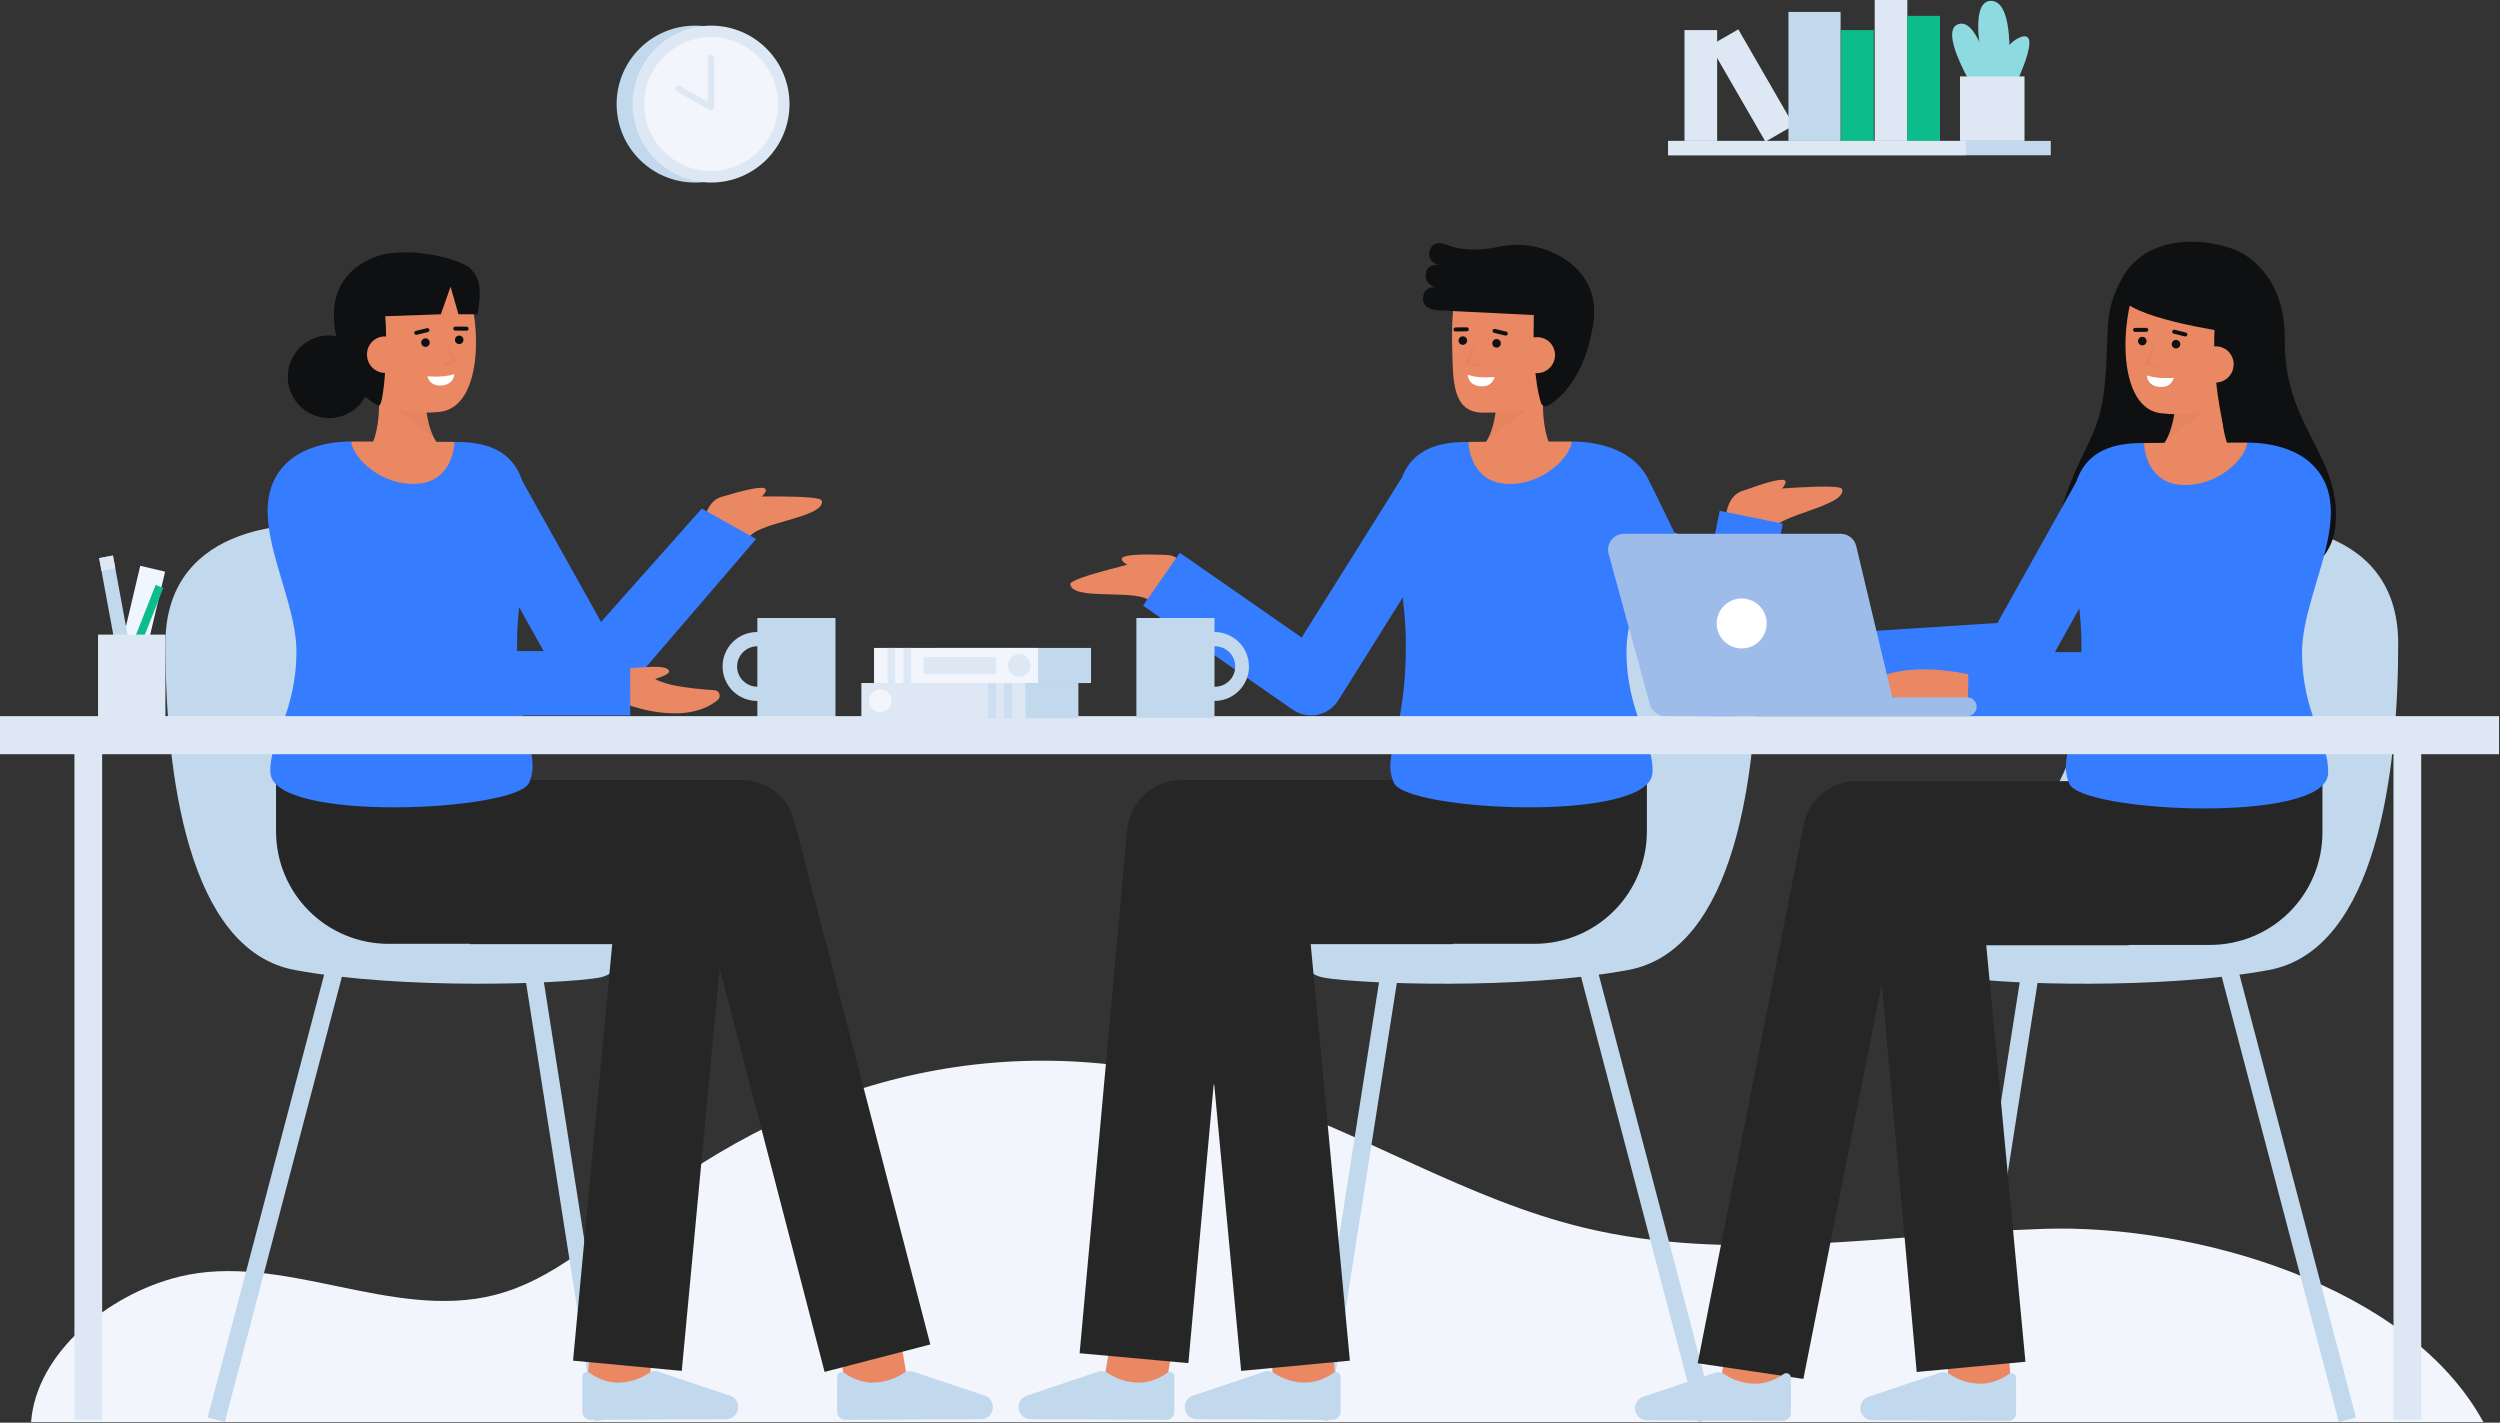 <svg width="847" height="482" viewBox="0 0 847 482" fill="none" xmlns="http://www.w3.org/2000/svg">
<rect x="0" y="0" width="847" height="482" fill="#333333" stroke="none"/>
<g clip-path="url(#clip0_228_11951)">
<path d="M256.586 237.478V243.213H283.055V209.384H256.586V214.133C255.044 214.119 253.515 214.41 252.086 214.99C250.657 215.57 249.358 216.428 248.262 217.513C247.167 218.598 246.297 219.89 245.704 221.313C245.11 222.737 244.805 224.263 244.805 225.805C244.805 227.347 245.11 228.874 245.704 230.297C246.297 231.721 247.167 233.012 248.262 234.097C249.358 235.183 250.657 236.04 252.086 236.62C253.515 237.201 255.044 237.492 256.586 237.478ZM249.729 225.8C249.73 224.9 249.908 224.009 250.252 223.178C250.597 222.347 251.103 221.592 251.739 220.956C252.376 220.32 253.132 219.816 253.963 219.472C254.795 219.129 255.686 218.952 256.586 218.953V232.653C255.686 232.653 254.794 232.476 253.963 232.132C253.131 231.787 252.375 231.283 251.738 230.646C251.101 230.01 250.596 229.255 250.252 228.423C249.907 227.591 249.729 226.7 249.729 225.8Z" fill="#C1D8ED"/>
<path d="M841.353 481.792H10.532C12.285 458.351 36.7 438.465 60.632 432.566C95.638 423.947 132.684 447.646 167.612 438.734C187.456 433.677 203.078 418.939 219.494 406.702C281.426 360.528 350.767 346.881 424.059 371.319C462.365 384.088 497.27 406.419 536.51 415.91C587.253 428.191 640.317 418.01 692.499 416.329C743.314 414.694 816.13 435.405 841.353 481.792Z" fill="#F3F5FD"/>
<path d="M540.429 325.524L534.627 327.05L575.323 481.789L581.125 480.263L540.429 325.524Z" fill="#C1D8ED"/>
<path d="M468.303 325.821L444.035 480.56L449.963 481.489L474.23 326.751L468.303 325.821Z" fill="#C1D8ED"/>
<path d="M545.875 177.855C545.875 177.855 595.44 174.725 595.44 218.029C595.44 261.333 588.14 321.855 551.614 328.638C515.088 335.421 461.132 333.375 448.606 331.252C433.215 328.643 426.506 292.941 447.006 290.552C505.179 283.768 477.005 182.551 545.875 177.855Z" fill="#C1D8ED"/>
<path d="M529 156.014C529 156.014 521.267 151.914 522.994 130.858L507.016 127.9C507.016 127.9 508.811 146.779 500.728 152.773L529 156.014Z" fill="#E98862"/>
<g opacity="0.15">
<path opacity="0.15" d="M504 148.821L517.272 138.667L506.848 138.559C506.546 142.127 505.58 145.607 504 148.821Z" fill="black"/>
</g>
<path d="M532.057 122.693C530.951 129.081 527.465 135.131 521.829 137.193C515.14 139.643 510.185 139.809 502.472 139.809C491.947 139.809 492.295 128.832 491.999 117.771C491.699 106.665 492.585 94.752 496.745 90.882C505.045 83.158 529.418 88.05 532.383 100.97C533.916 107.653 533.109 116.612 532.057 122.693Z" fill="#E98862"/>
<path d="M486.358 97.3C486.358 97.3 482.047 96.337 483.227 92.039C484.01 89.188 487.662 89.821 487.662 89.821C487.662 89.821 484.204 89.188 484.204 86.169C484.204 84.269 485.665 81.045 490.075 82.887C495.249 85.048 501.149 84.77 505.636 84.016C508.174 83.46 510.75 83.096 513.343 82.928H513.356C516.336 82.876 519.308 83.273 522.17 84.107C530.19 86.507 542.328 93.697 539.748 110C536.867 128.194 528.33 135.152 524.574 137.384C524.352 137.518 524.102 137.599 523.843 137.623C523.585 137.646 523.325 137.61 523.082 137.518C522.84 137.426 522.621 137.279 522.443 137.09C522.266 136.901 522.133 136.675 522.056 136.427C520.991 133.017 519.156 124.437 519.668 106.745C495.016 105.536 487.924 105.169 487.924 105.169C487.924 105.169 482.119 105.387 482.119 101.147C482.119 96.907 486.358 97.3 486.358 97.3Z" fill="#0F1011"/>
<path d="M507.038 117.772C507.838 117.772 508.487 117.123 508.487 116.323C508.487 115.522 507.838 114.874 507.038 114.874C506.238 114.874 505.589 115.522 505.589 116.323C505.589 117.123 506.238 117.772 507.038 117.772Z" fill="#0F1011"/>
<path d="M495.607 116.835C496.407 116.835 497.056 116.186 497.056 115.386C497.056 114.585 496.407 113.937 495.607 113.937C494.807 113.937 494.158 114.585 494.158 115.386C494.158 116.186 494.807 116.835 495.607 116.835Z" fill="#0F1011"/>
<path d="M493.1 112.3C492.924 112.294 492.757 112.22 492.634 112.094C492.511 111.968 492.442 111.799 492.441 111.623C492.44 111.447 492.507 111.277 492.628 111.15C492.75 111.022 492.916 110.946 493.092 110.939L496.931 110.891C497.11 110.894 497.281 110.965 497.409 111.09C497.536 111.215 497.612 111.384 497.619 111.563C497.62 111.652 497.604 111.741 497.57 111.824C497.537 111.907 497.488 111.982 497.426 112.046C497.363 112.11 497.289 112.162 497.207 112.197C497.125 112.232 497.036 112.251 496.947 112.252L493.108 112.3H493.1Z" fill="#0F1011"/>
<path d="M510.166 113.7C510.112 113.7 510.058 113.694 510.006 113.681L506.221 112.77C506.133 112.75 506.05 112.713 505.977 112.66C505.903 112.608 505.841 112.542 505.793 112.465C505.746 112.388 505.714 112.303 505.7 112.214C505.685 112.125 505.689 112.034 505.71 111.946C505.731 111.859 505.769 111.776 505.823 111.703C505.876 111.631 505.943 111.569 506.02 111.523C506.098 111.476 506.183 111.445 506.272 111.432C506.362 111.419 506.453 111.424 506.54 111.446L510.324 112.357C510.486 112.396 510.628 112.493 510.723 112.63C510.818 112.766 510.86 112.933 510.841 113.098C510.821 113.264 510.742 113.416 510.617 113.527C510.493 113.638 510.332 113.699 510.166 113.7Z" fill="#0F1011"/>
<path d="M514.576 119.869C514.467 121.479 514.997 123.068 516.05 124.291C517.104 125.514 518.596 126.274 520.205 126.405C521.814 126.536 523.41 126.029 524.648 124.993C525.885 123.957 526.666 122.476 526.82 120.869C526.9 120.062 526.817 119.248 526.576 118.474C526.334 117.7 525.94 116.983 525.415 116.364C524.891 115.746 524.247 115.24 523.523 114.876C522.799 114.511 522.009 114.297 521.2 114.244C516.822 114.106 514.853 116.487 514.576 119.869Z" fill="#E98862"/>
<g opacity="0.15">
<path opacity="0.15" d="M500.606 124.36C500.726 124.36 500.841 124.317 500.932 124.239C501.023 124.161 501.083 124.053 501.101 123.934C501.118 123.816 501.093 123.695 501.029 123.593C500.965 123.492 500.867 123.417 500.753 123.382L497.806 122.477L499.867 117.887C499.919 117.766 499.922 117.63 499.875 117.507C499.827 117.384 499.733 117.285 499.613 117.231C499.493 117.178 499.357 117.173 499.234 117.219C499.11 117.265 499.01 117.358 498.955 117.477L496.662 122.583C496.633 122.648 496.617 122.718 496.617 122.789C496.617 122.86 496.633 122.93 496.662 122.995C496.691 123.059 496.734 123.117 496.787 123.164C496.84 123.211 496.903 123.246 496.971 123.267L500.459 124.338C500.506 124.352 500.556 124.36 500.606 124.36Z" fill="black"/>
</g>
<path d="M506.368 127.735C506.368 127.735 501.019 128.299 497.268 126.989C497.268 126.989 497.298 130.511 501.53 130.858C505.762 131.205 506.368 127.735 506.368 127.735Z" fill="white"/>
<path d="M451.127 451.072L430.189 452.687L432.075 477.146L453.013 475.532L451.127 451.072Z" fill="#E98862"/>
<path d="M405.465 480.842C404.9 480.839 404.342 480.72 403.825 480.492C403.309 480.264 402.845 479.932 402.462 479.516C402.08 479.101 401.787 478.611 401.602 478.077C401.418 477.544 401.345 476.978 401.389 476.415C401.45 475.634 401.732 474.887 402.203 474.262C402.674 473.637 403.314 473.159 404.048 472.886L428.49 464.7C428.964 464.543 429.465 464.49 429.961 464.546C430.457 464.601 430.935 464.763 431.363 465.02C434.723 467.351 438.742 468.543 442.83 468.42C446.014 468.194 449.07 467.077 451.651 465.198C451.878 465.012 452.153 464.894 452.444 464.858C452.735 464.822 453.03 464.87 453.295 464.996C453.56 465.122 453.784 465.321 453.94 465.569C454.096 465.817 454.179 466.104 454.178 466.398V478.35C454.178 478.702 454.108 479.052 453.973 479.377C453.838 479.703 453.639 479.999 453.39 480.247C453.14 480.496 452.843 480.693 452.517 480.827C452.191 480.961 451.841 481.029 451.489 481.028L405.465 480.842Z" fill="#C1D8ED"/>
<path d="M376.995 450.139L372.881 474.599L393.59 478.082L397.704 453.623L376.995 450.139Z" fill="#E98862"/>
<path d="M501.353 264.333V264.268H400.31C395.692 264.267 391.241 265.994 387.832 269.109C384.422 272.224 382.301 276.501 381.885 281.1L365.777 458.479L402.626 461.825L411.284 366.474L420.499 464.457L457.337 460.992L444.066 319.877H492.266V319.768H519.875C524.877 319.768 529.829 318.782 534.45 316.868C539.071 314.954 543.27 312.149 546.806 308.612C550.343 305.075 553.149 300.877 555.063 296.256C556.977 291.635 557.962 286.682 557.962 281.681V264.333H501.353Z" fill="#262626"/>
<path d="M349.162 480.842C348.597 480.839 348.039 480.72 347.522 480.492C347.006 480.264 346.542 479.932 346.159 479.517C345.777 479.101 345.484 478.611 345.299 478.078C345.115 477.544 345.042 476.978 345.086 476.415C345.147 475.634 345.429 474.888 345.9 474.263C346.371 473.637 347.011 473.16 347.744 472.886L372.187 464.699C372.66 464.542 373.162 464.489 373.658 464.545C374.154 464.6 374.632 464.762 375.059 465.019C378.419 467.35 382.439 468.542 386.527 468.419C389.711 468.193 392.767 467.076 395.347 465.197C395.574 465.011 395.849 464.893 396.14 464.857C396.431 464.822 396.726 464.87 396.991 464.995C397.256 465.121 397.48 465.32 397.637 465.568C397.793 465.816 397.876 466.103 397.875 466.397V478.349C397.875 478.701 397.805 479.051 397.67 479.376C397.535 479.702 397.337 479.998 397.087 480.246C396.837 480.495 396.54 480.692 396.214 480.826C395.888 480.96 395.539 481.028 395.186 481.027L349.162 480.842Z" fill="#C1D8ED"/>
<path d="M584.518 177.989C584.518 177.989 583.96 165.989 592.566 166.108C597.997 166.182 623.616 163.472 624.137 165.791C625.425 171.528 602.01 174.328 600.195 179.849L584.518 177.989Z" fill="#E98862"/>
<path d="M589.555 166.672C589.555 166.672 601.255 162.08 604.226 162.603C606.858 163.067 601.698 167.611 601.698 167.611L589.555 166.672Z" fill="#E98862"/>
<path d="M404.078 197.253C404.078 197.253 400.887 185.673 392.741 188.453C387.602 190.208 362.405 195.576 362.629 197.943C363.184 203.796 386.313 199.196 389.75 203.882L404.078 197.253Z" fill="#E98862"/>
<path d="M395.779 188.056C395.779 188.056 383.233 187.319 380.569 188.739C378.211 189.996 384.526 192.715 384.526 192.715L395.779 188.056Z" fill="#E98862"/>
<path d="M582.651 173.064L577.062 200.514L559.362 164.18L559.27 164.225C558.246 161.553 556.665 159.13 554.633 157.117C550.073 152.557 542.173 149.597 532.553 149.587C531.833 155.197 497.763 155.217 497.503 149.717C496.203 149.737 495.193 149.767 494.563 149.787C483.35 150.271 477.598 154.909 474.903 161.905L441.013 216L399.733 187.291L387.283 205.191L437.954 240.43C439.165 241.273 440.535 241.861 441.981 242.158C443.426 242.456 444.917 242.457 446.363 242.161C447.809 241.866 449.179 241.28 450.392 240.438C451.605 239.597 452.634 238.519 453.417 237.268L475.255 202.415C475.803 207.315 476.243 212.147 476.295 216.709C476.675 249.179 467.915 255.299 472.235 265.219C476.425 274.849 558.755 278.849 559.855 261.909C560.555 251.129 551.055 241.719 551.055 220.709C551.055 215.165 552.406 209.209 554.1 203.166L571.533 238.954C572.53 241.003 574.144 242.688 576.148 243.773C578.153 244.857 580.447 245.286 582.707 244.999C584.968 244.712 587.082 243.724 588.752 242.173C590.422 240.622 591.564 238.587 592.017 236.354L604.017 177.414L582.651 173.064Z" fill="#367CFF"/>
<path d="M497.505 149.717C497.765 155.217 500.765 163.307 509.985 163.907C522.295 164.727 531.835 155.197 532.555 149.587H532.515C520.415 149.587 504.575 149.607 497.505 149.717Z" fill="#E98862"/>
<path d="M757.502 325.523L751.699 327.049L792.395 481.788L798.198 480.262L757.502 325.523Z" fill="#C1D8ED"/>
<path d="M685.373 325.821L661.105 480.56L667.033 481.489L691.3 326.751L685.373 325.821Z" fill="#C1D8ED"/>
<path d="M762.947 177.855C762.947 177.855 812.512 174.725 812.512 218.029C812.512 261.333 805.212 321.855 768.686 328.638C732.16 335.421 678.205 333.375 665.678 331.252C650.287 328.643 643.578 292.941 664.078 290.552C722.251 283.768 694.078 182.551 762.947 177.855Z" fill="#C1D8ED"/>
<path d="M774.09 115.386C774.243 100.517 768.367 91.303 760.399 86.244C752.537 81.252 727.883 76.907 718.536 95.029C712.436 106.853 714.844 111.08 713.117 130.02C711.39 148.96 704.751 150.946 698.017 173.902C692.737 191.909 722.317 201.469 747.928 200.643C773.539 199.817 789.778 194.143 791.265 177.855C793.4 154.476 773.789 144.525 774.09 115.386Z" fill="#0F1011"/>
<path d="M758.829 156.5C758.829 156.5 751.134 152.329 753.054 131.29L737.105 128.181C737.105 128.181 738.727 147.075 730.59 152.994L758.829 156.5Z" fill="#E98862"/>
<g opacity="0.15">
<path opacity="0.15" d="M733.9 149.074L747.265 139.042L736.843 138.842C736.507 142.406 735.509 145.876 733.9 149.074Z" fill="black"/>
</g>
<path d="M762.193 123.2C761.028 129.578 757.487 135.595 751.833 137.607C745.668 139.989 739.015 140.826 732.452 140.045C714.976 138.451 718.801 98.716 727.175 91.068C735.549 83.42 759.875 88.535 762.718 101.482C764.19 108.182 763.3 117.133 762.193 123.2Z" fill="#E98862"/>
<path d="M737.234 118.054C738.034 118.054 738.683 117.406 738.683 116.605C738.683 115.805 738.034 115.156 737.234 115.156C736.434 115.156 735.785 115.805 735.785 116.605C735.785 117.406 736.434 118.054 737.234 118.054Z" fill="#0F1011"/>
<path d="M725.811 117.012C726.611 117.012 727.26 116.364 727.26 115.563C727.26 114.763 726.611 114.114 725.811 114.114C725.011 114.114 724.362 114.763 724.362 115.563C724.362 116.364 725.011 117.012 725.811 117.012Z" fill="#0F1011"/>
<path d="M723.336 112.452C723.16 112.445 722.994 112.371 722.871 112.244C722.749 112.117 722.681 111.948 722.681 111.772C722.681 111.596 722.749 111.426 722.871 111.299C722.994 111.173 723.16 111.098 723.336 111.091L727.175 111.078C727.351 111.085 727.518 111.16 727.64 111.286C727.762 111.413 727.83 111.583 727.83 111.759C727.83 111.935 727.762 112.104 727.64 112.231C727.518 112.358 727.351 112.432 727.175 112.439L723.336 112.452Z" fill="#0F1011"/>
<path d="M740.391 114.009C740.335 114.009 740.279 114.002 740.225 113.988L736.449 113.043C736.274 112.999 736.123 112.887 736.03 112.732C735.937 112.577 735.91 112.392 735.954 112.217C735.997 112.041 736.109 111.891 736.264 111.798C736.419 111.705 736.605 111.677 736.78 111.721L740.556 112.667C740.718 112.707 740.859 112.805 740.953 112.942C741.048 113.079 741.088 113.246 741.068 113.411C741.048 113.576 740.968 113.728 740.843 113.839C740.718 113.949 740.557 114.009 740.391 114.009Z" fill="#0F1011"/>
<path d="M736.459 128.01C736.459 128.01 731.105 128.525 727.368 127.181C727.368 127.181 727.368 130.704 731.595 131.089C735.822 131.474 736.459 128.01 736.459 128.01Z" fill="white"/>
<path d="M750.577 106.545C749.378 121.509 750.876 136.566 755 151C755 151 767.4 130.1 769.466 112.614C771.4 96.22 759.393 86.421 751.241 84.52C720.26 77.293 718.109 99.891 718.109 99.891C720.109 107.599 753.932 112.382 753.932 112.382" fill="#0F1011"/>
<path d="M744.493 122.917C744.345 124.539 744.848 126.154 745.89 127.406C746.933 128.658 748.43 129.444 750.052 129.592C751.674 129.74 753.289 129.238 754.541 128.195C755.793 127.152 756.579 125.655 756.727 124.033C756.814 123.227 756.739 122.412 756.504 121.636C756.27 120.86 755.882 120.139 755.363 119.516C754.845 118.893 754.206 118.381 753.485 118.011C752.764 117.64 751.976 117.418 751.168 117.358C746.791 117.175 744.8 119.538 744.493 122.917Z" fill="#E98862"/>
<g opacity="0.15">
<path opacity="0.15" d="M730.732 124.582C730.851 124.582 730.966 124.539 731.056 124.461C731.147 124.384 731.206 124.276 731.225 124.159C731.243 124.041 731.219 123.921 731.156 123.819C731.094 123.718 730.997 123.642 730.884 123.606L727.945 122.674L730.045 118.102C730.096 117.982 730.098 117.847 730.051 117.726C730.005 117.604 729.912 117.506 729.794 117.452C729.676 117.397 729.541 117.391 729.418 117.434C729.296 117.478 729.195 117.567 729.137 117.684L726.797 122.77C726.767 122.834 726.751 122.904 726.751 122.975C726.75 123.045 726.764 123.116 726.792 123.18C726.821 123.245 726.863 123.303 726.915 123.351C726.968 123.398 727.029 123.434 727.097 123.456L730.575 124.556C730.625 124.573 730.678 124.582 730.732 124.582Z" fill="black"/>
</g>
<path d="M619.806 216.327C619.806 216.327 595.015 210.443 584.474 220.839C584.206 221.104 584.025 221.444 583.953 221.814C583.881 222.184 583.922 222.567 584.072 222.913C584.221 223.26 584.471 223.553 584.789 223.755C585.107 223.956 585.479 224.058 585.856 224.045C591.774 223.833 599.831 224.312 604.723 226.513C603.011 227.313 601.27 228.337 601.659 229.013C602.742 230.89 619.816 229.963 619.816 229.963L619.806 216.327Z" fill="#E98862"/>
<path d="M680.002 451.444L659.064 453.059L660.951 477.518L681.889 475.903L680.002 451.444Z" fill="#E98862"/>
<path d="M634.343 481.212C633.804 481.21 633.27 481.101 632.773 480.893C632.275 480.684 631.824 480.38 631.444 479.997C631.064 479.614 630.764 479.159 630.56 478.66C630.355 478.161 630.252 477.627 630.254 477.087C630.254 476.987 630.254 476.887 630.267 476.787C630.328 476.007 630.61 475.26 631.081 474.635C631.552 474.01 632.192 473.532 632.925 473.258L657.368 465.071C657.841 464.915 658.343 464.862 658.839 464.917C659.335 464.973 659.812 465.134 660.24 465.391C663.6 467.723 667.62 468.915 671.708 468.791C674.892 468.565 677.948 467.448 680.528 465.568C680.755 465.383 681.03 465.265 681.321 465.23C681.612 465.194 681.907 465.242 682.172 465.368C682.437 465.494 682.66 465.692 682.817 465.94C682.973 466.188 683.056 466.475 683.056 466.768V478.72C683.056 479.43 682.774 480.112 682.272 480.614C681.769 481.116 681.088 481.398 680.378 481.398H680.367L634.343 481.212Z" fill="#C1D8ED"/>
<path d="M585.872 450.509L581.758 474.968L602.467 478.452L606.582 453.992L585.872 450.509Z" fill="#E98862"/>
<path d="M575.174 461.868L611.282 278.483C612.312 274.52 614.629 271.01 617.868 268.505C621.108 265.999 625.087 264.639 629.182 264.638H730.23V264.703H786.839V282.051C786.839 287.053 785.854 292.006 783.94 296.627C782.026 301.248 779.221 305.446 775.684 308.983C772.148 312.52 767.949 315.325 763.328 317.24C758.707 319.154 753.755 320.139 748.753 320.139H721.143V320.248H672.943L686.215 461.362L649.377 464.826L637.544 333.371L610.984 467.176L575.174 461.868Z" fill="#262626"/>
<path d="M666.846 242.75H703.17C701.027 254.287 698.304 259.135 701.114 265.587C705.304 275.217 787.634 279.217 788.734 262.277C789.434 251.497 779.934 242.077 779.934 221.077C779.934 200.077 799.264 173.237 783.514 157.487C778.954 152.927 771.054 149.967 761.434 149.957C760.714 155.567 726.644 155.587 726.384 150.087C725.084 150.107 724.074 150.137 723.444 150.157C711.704 150.663 705.95 155.723 703.424 163.276L676.724 211.067L618.044 214.846L619.349 233.802L666.849 232.626L666.846 242.75ZM705.173 217.077C705.188 218.416 705.183 219.694 705.173 220.945H696.187L704.487 206.085C704.862 209.847 705.135 213.544 705.176 217.077H705.173Z" fill="#367CFF"/>
<path d="M726.383 150.087C726.643 155.587 729.643 163.677 738.863 164.277C751.173 165.097 760.713 155.567 761.433 149.957H761.393C749.293 149.957 733.453 149.977 726.383 150.087Z" fill="#E98862"/>
<path d="M558.039 481.212C557.5 481.21 556.966 481.101 556.468 480.892C555.971 480.684 555.519 480.379 555.14 479.996C554.76 479.612 554.46 479.158 554.256 478.659C554.052 478.159 553.948 477.625 553.951 477.085C553.951 476.985 553.955 476.885 553.963 476.785C554.024 476.005 554.307 475.258 554.778 474.633C555.249 474.008 555.889 473.53 556.622 473.256L581.064 465.069C581.538 464.913 582.04 464.86 582.535 464.915C583.031 464.971 583.509 465.132 583.937 465.389C587.297 467.721 591.316 468.913 595.404 468.789C598.588 468.563 601.645 467.446 604.225 465.566C604.452 465.38 604.727 465.263 605.018 465.228C605.309 465.192 605.604 465.24 605.869 465.366C606.133 465.491 606.357 465.69 606.513 465.938C606.67 466.186 606.753 466.473 606.752 466.766V478.718C606.752 479.428 606.47 480.11 605.968 480.612C605.465 481.114 604.784 481.396 604.074 481.396H604.063L558.039 481.212Z" fill="#C1D8ED"/>
<path d="M666.853 228.443C666.853 228.443 642.062 222.559 631.521 232.955C631.253 233.22 631.072 233.56 631 233.93C630.928 234.3 630.97 234.683 631.119 235.029C631.268 235.375 631.518 235.668 631.836 235.87C632.155 236.072 632.526 236.173 632.903 236.161C638.82 235.948 646.878 236.428 651.77 238.629C650.058 239.429 648.317 240.453 648.706 241.129C649.789 243.005 666.863 242.079 666.863 242.079L666.853 228.443Z" fill="#E98862"/>
<path d="M588.934 9.943L579.352 15.475L598.127 47.993L607.709 42.462L588.934 9.943Z" fill="#DEE8F5"/>
<path d="M581.77 10.194H570.706V47.743H581.77V10.194Z" fill="#DEE8F5"/>
<path d="M646.21 0H635.146V47.743H646.21V0Z" fill="#DEE8F5"/>
<path d="M634.831 10.194H623.767V47.743H634.831V10.194Z" fill="#0CBC8B"/>
<path d="M657.275 5.368H646.211V47.743H657.275V5.368Z" fill="#0CBC8B"/>
<path d="M623.593 4.046H605.923V47.743H623.593V4.046Z" fill="#C1D8ED"/>
<path d="M675 35.266C675 35.266 674.946 16.59 684.327 12.689C693.708 8.788 679.663 35.266 679.663 35.266H675Z" fill="#8DDBE0"/>
<path d="M679.667 35.266C679.667 35.266 684.565 0.3 674.556 0.3C664.547 0.3 675 35.266 675 35.266" fill="#8DDBE0"/>
<path d="M676.666 36.806C676.666 36.806 671.966 5.645 663.59 8.145C655.214 10.645 673.372 37.789 673.372 37.789L676.666 36.806Z" fill="#8DDBE0"/>
<path d="M685.902 25.894H664.053V47.743H685.902V25.894Z" fill="#DEE8F5"/>
<path d="M694.803 47.743H565.174V52.598H694.803V47.743Z" fill="#C1D8ED"/>
<path d="M666.016 47.743H565.174V52.598H666.016V47.743Z" fill="#DEE8F5"/>
<path d="M111.058 325.525L70.356 480.262L76.159 481.789L116.861 327.051L111.058 325.525Z" fill="#C1D8ED"/>
<path d="M183.184 325.823L177.256 326.752L201.518 481.492L207.446 480.563L183.184 325.823Z" fill="#C1D8ED"/>
<path d="M105.609 177.855C105.609 177.855 56.043 174.725 56.043 218.029C56.043 261.333 63.348 321.855 99.87 328.638C136.392 335.421 190.351 333.375 202.878 331.252C218.269 328.643 224.978 292.941 204.478 290.552C146.3 283.768 174.478 182.551 105.609 177.855Z" fill="#C1D8ED"/>
<path d="M122.189 155.762C122.189 155.762 129.922 151.662 128.195 130.606L144.172 127.643C144.172 127.643 142.377 146.522 150.459 152.515L122.189 155.762Z" fill="#E98862"/>
<g opacity="0.15">
<path opacity="0.15" d="M147.186 148.569L133.913 138.415L144.337 138.307C144.639 141.875 145.605 145.355 147.186 148.569Z" fill="black"/>
</g>
<path d="M119.131 122.441C120.237 128.829 123.723 134.879 129.358 136.941C135.5 139.379 142.146 140.277 148.716 139.557C166.205 138.123 162.746 98.357 154.442 90.63C146.138 82.903 121.769 87.797 118.805 100.717C117.272 107.4 118.078 116.36 119.131 122.441Z" fill="#E98862"/>
<path d="M160.211 92C159.689 91.171 158.958 90.496 158.091 90.041C150.324 85.817 135.931 84.356 129.018 86.424C120.998 88.824 110.942 95.547 113.518 111.85C113.627 112.536 113.744 113.197 113.865 113.85C111.332 113.417 108.729 113.689 106.341 114.638C103.952 115.586 101.871 117.173 100.325 119.225C98.778 121.278 97.827 123.716 97.574 126.273C97.322 128.83 97.778 131.408 98.892 133.723C100.007 136.038 101.737 138.002 103.894 139.399C106.051 140.796 108.55 141.573 111.119 141.644C113.687 141.715 116.226 141.078 118.457 139.803C120.687 138.527 122.524 136.662 123.765 134.412C124.955 135.439 126.24 136.351 127.603 137.135C128.56 137.703 128.792 137.24 129.124 136.178C130.284 132.467 131.424 117.79 130.514 107.133L149.36 106.481L152.644 97.139L155.335 106.481H161.754C162.615 101.42 163.5 95.682 160.211 92Z" fill="#0F1011"/>
<path d="M144.149 117.52C144.949 117.52 145.598 116.871 145.598 116.071C145.598 115.27 144.949 114.622 144.149 114.622C143.349 114.622 142.7 115.27 142.7 116.071C142.7 116.871 143.349 117.52 144.149 117.52Z" fill="#0F1011"/>
<path d="M155.581 116.582C156.381 116.582 157.03 115.933 157.03 115.133C157.03 114.332 156.381 113.684 155.581 113.684C154.781 113.684 154.132 114.332 154.132 115.133C154.132 115.933 154.781 116.582 155.581 116.582Z" fill="#0F1011"/>
<path d="M158.091 112.045C158.267 112.039 158.434 111.965 158.557 111.839C158.68 111.713 158.749 111.544 158.75 111.368C158.751 111.192 158.684 111.022 158.563 110.895C158.441 110.767 158.275 110.691 158.099 110.684L154.261 110.636C154.082 110.638 153.911 110.71 153.783 110.835C153.655 110.96 153.579 111.129 153.572 111.308C153.571 111.397 153.587 111.486 153.62 111.569C153.654 111.652 153.703 111.728 153.765 111.792C153.828 111.856 153.902 111.907 153.984 111.942C154.066 111.977 154.155 111.996 154.244 111.997L158.083 112.045H158.091Z" fill="#0F1011"/>
<path d="M141.022 113.445C141.076 113.445 141.129 113.438 141.181 113.426L144.966 112.516C145.138 112.47 145.286 112.359 145.377 112.206C145.468 112.054 145.496 111.871 145.454 111.698C145.413 111.525 145.305 111.375 145.154 111.281C145.004 111.186 144.822 111.154 144.648 111.192L140.863 112.102C140.701 112.141 140.559 112.238 140.464 112.375C140.369 112.511 140.327 112.678 140.347 112.844C140.366 113.009 140.446 113.162 140.57 113.272C140.695 113.383 140.855 113.445 141.022 113.445Z" fill="#0F1011"/>
<path d="M136.611 119.616C136.689 120.426 136.605 121.244 136.364 122.021C136.123 122.799 135.729 123.521 135.207 124.145C134.685 124.769 134.043 125.283 133.32 125.658C132.598 126.032 131.807 126.259 130.996 126.325C130.185 126.391 129.368 126.296 128.594 126.044C127.82 125.792 127.104 125.388 126.487 124.857C125.87 124.326 125.365 123.677 125.001 122.949C124.637 122.221 124.422 121.428 124.367 120.616C124.287 119.809 124.371 118.995 124.612 118.221C124.853 117.447 125.248 116.73 125.772 116.112C126.297 115.494 126.94 114.988 127.664 114.623C128.388 114.259 129.178 114.044 129.987 113.992C134.365 113.853 136.334 116.235 136.611 119.616Z" fill="#E98862"/>
<g opacity="0.15">
<path opacity="0.15" d="M150.581 124.108C150.461 124.108 150.345 124.065 150.254 123.987C150.164 123.909 150.104 123.801 150.086 123.682C150.068 123.564 150.094 123.443 150.157 123.341C150.221 123.24 150.319 123.165 150.434 123.13L153.381 122.225L151.32 117.634C151.291 117.574 151.274 117.508 151.27 117.441C151.267 117.374 151.277 117.307 151.3 117.244C151.322 117.181 151.358 117.124 151.403 117.075C151.449 117.026 151.504 116.986 151.565 116.959C151.626 116.931 151.692 116.917 151.759 116.915C151.826 116.914 151.892 116.926 151.955 116.951C152.017 116.975 152.073 117.012 152.121 117.06C152.169 117.107 152.206 117.163 152.232 117.225L154.526 122.332C154.555 122.397 154.57 122.467 154.57 122.538C154.57 122.609 154.554 122.679 154.525 122.743C154.496 122.808 154.453 122.865 154.4 122.912C154.346 122.959 154.284 122.994 154.216 123.015L150.728 124.086C150.68 124.1 150.631 124.108 150.581 124.108Z" fill="black"/>
</g>
<path d="M144.82 127.482C144.82 127.482 150.168 128.046 153.92 126.736C153.92 126.736 153.891 130.259 149.658 130.606C145.425 130.953 144.82 127.482 144.82 127.482Z" fill="white"/>
<path d="M200.362 451.078L198.476 475.537L219.414 477.151L221.3 452.692L200.362 451.078Z" fill="#E98862"/>
<path d="M246.018 480.842C246.583 480.839 247.141 480.72 247.658 480.492C248.174 480.264 248.638 479.932 249.021 479.517C249.403 479.101 249.696 478.611 249.881 478.078C250.065 477.544 250.138 476.978 250.094 476.415C250.033 475.634 249.751 474.888 249.28 474.263C248.809 473.637 248.169 473.16 247.436 472.886L222.993 464.7C222.519 464.543 222.018 464.49 221.522 464.546C221.026 464.601 220.548 464.763 220.121 465.02C216.761 467.351 212.741 468.543 208.653 468.42C205.469 468.194 202.413 467.077 199.833 465.198C199.606 465.012 199.331 464.894 199.04 464.858C198.749 464.823 198.454 464.871 198.189 464.996C197.924 465.122 197.7 465.321 197.543 465.569C197.387 465.817 197.304 466.104 197.305 466.398V478.35C197.305 478.702 197.375 479.052 197.51 479.377C197.645 479.703 197.843 479.999 198.093 480.247C198.343 480.496 198.64 480.693 198.966 480.827C199.292 480.961 199.641 481.029 199.994 481.028L246.018 480.842Z" fill="#C1D8ED"/>
<path d="M304.486 450.142L283.777 453.625L287.892 478.085L308.601 474.602L304.486 450.142Z" fill="#E98862"/>
<path d="M315.187 455.5L269.079 278.114C268.049 274.15 265.732 270.64 262.493 268.134C259.254 265.629 255.274 264.269 251.179 264.268H150.131V264.333H93.522V281.681C93.522 291.782 97.535 301.469 104.677 308.612C111.82 315.755 121.508 319.768 131.609 319.768H159.218V319.877H207.418L194.146 460.992L230.984 464.457L243.817 328L279.377 464.8L315.187 455.5Z" fill="#262626"/>
<path d="M332.322 480.842C332.887 480.839 333.445 480.72 333.961 480.492C334.478 480.264 334.942 479.932 335.325 479.516C335.707 479.101 336 478.611 336.185 478.077C336.369 477.544 336.442 476.978 336.398 476.415C336.337 475.634 336.054 474.888 335.583 474.262C335.112 473.637 334.472 473.16 333.739 472.886L309.3 464.7C308.826 464.543 308.324 464.49 307.829 464.546C307.333 464.601 306.855 464.763 306.427 465.02C303.067 467.351 299.048 468.543 294.96 468.42C291.776 468.194 288.719 467.077 286.139 465.198C285.912 465.012 285.637 464.894 285.346 464.858C285.055 464.822 284.76 464.87 284.495 464.996C284.23 465.122 284.006 465.321 283.85 465.569C283.694 465.817 283.611 466.104 283.612 466.398V478.35C283.612 478.702 283.682 479.052 283.817 479.377C283.952 479.703 284.15 479.999 284.4 480.247C284.65 480.496 284.947 480.693 285.273 480.827C285.599 480.961 285.948 481.029 286.301 481.028L332.322 480.842Z" fill="#C1D8ED"/>
<path d="M238.2 179.553C238.2 179.553 238.35 167.542 246.935 168.167C252.351 168.561 278.086 167.367 278.469 169.711C279.417 175.511 255.877 176.929 253.741 182.333L238.2 179.553Z" fill="#E98862"/>
<path d="M243.892 168.552C243.892 168.552 255.841 164.658 258.778 165.352C261.378 165.97 255.958 170.202 255.958 170.202L243.892 168.552Z" fill="#E98862"/>
<path d="M201.6 240.3C199.66 240.299 197.756 239.78 196.083 238.799C194.41 237.817 193.029 236.408 192.082 234.715L155.967 170.069L175 159.438L203.637 210.7L237.775 172.293L256.149 182.625L209.749 236.647C208.726 237.797 207.47 238.717 206.066 239.346C204.661 239.976 203.139 240.301 201.6 240.3Z" fill="#367CFF"/>
<path d="M213.038 226.391C216.018 226.391 225.981 224.818 226.693 227.349C227.119 228.866 219.693 230.658 219.693 230.658" fill="#E98862"/>
<path d="M211.474 238.339C211.474 238.339 231.588 246.603 243.143 237.177C243.437 236.936 243.652 236.613 243.759 236.248C243.866 235.884 243.861 235.496 243.744 235.135C243.628 234.773 243.405 234.456 243.104 234.223C242.804 233.99 242.441 233.854 242.062 233.831C234.27 233.373 218.262 231.802 220.137 226.665H207.573" fill="#E98862"/>
<path d="M213.516 220.575H175.191C175.178 219.324 175.173 218.046 175.191 216.707C175.511 188.977 190.091 151.217 156.921 149.787C156.291 149.767 155.281 149.737 153.981 149.717C153.721 155.217 119.651 155.197 118.931 149.587C109.311 149.597 101.411 152.557 96.851 157.117C81.101 172.867 100.431 199.707 100.431 220.707C100.431 241.707 90.931 251.127 91.631 261.907C92.731 278.847 175.061 274.847 179.251 265.217C182.061 258.765 179.338 253.917 177.195 242.38H213.519L213.516 220.575Z" fill="#367CFF"/>
<path d="M153.978 149.717C153.718 155.217 150.718 163.307 141.498 163.907C129.188 164.727 119.648 155.197 118.928 149.587H118.968C131.068 149.587 146.908 149.607 153.978 149.717Z" fill="#E98862"/>
<path d="M34.608 252.072H25.217V481.029H34.608V252.072Z" fill="#DEE8F5"/>
<path d="M820.307 252.072H810.916V481.029H820.307V252.072Z" fill="#DEE8F5"/>
<path d="M846.683 242.616H0V255.529H846.683V242.616Z" fill="#DEE8F5"/>
<path d="M55.937 193.678L47.519 191.688L36.965 236.326L45.383 238.316L55.937 193.678Z" fill="#F0F6FF"/>
<path d="M38.261 188.222L33.588 189.084L40.815 228.264L45.488 227.402L38.261 188.222Z" fill="#C1D8ED"/>
<path d="M38.258 188.209L33.589 189.098L34.412 193.419L39.08 192.531L38.258 188.209Z" fill="#DEE8F5"/>
<path d="M52.726 198.183L37.581 236.625L40.176 237.648L55.321 199.205L52.726 198.183Z" fill="#0CBC8B"/>
<path d="M56.044 215.002H33.215V244.178H56.044V215.002Z" fill="#DEE8F5"/>
<path d="M365.36 231.407H312.796V243.309H365.36V231.407Z" fill="#C1D8ED"/>
<path d="M347.423 231.407H291.837V243.309H347.423V231.407Z" fill="#DEE8F5"/>
<path opacity="0.62" d="M342.885 231.407H340.187V243.309H342.885V231.407Z" fill="#C1D8ED"/>
<path opacity="0.62" d="M337.489 231.407H334.791V243.309H337.489V231.407Z" fill="#C1D8ED"/>
<path d="M298.21 241.196C300.329 241.196 302.048 239.478 302.048 237.358C302.048 235.238 300.329 233.52 298.21 233.52C296.09 233.52 294.372 235.238 294.372 237.358C294.372 239.478 296.09 241.196 298.21 241.196Z" fill="#F3F5FD"/>
<path d="M317.083 231.42H369.647V219.518H317.083V231.42Z" fill="#C1D8ED"/>
<path d="M296.124 231.42H351.71V219.518H296.124V231.42Z" fill="#F3F5FD"/>
<path d="M300.662 231.42H303.36V219.518H300.662V231.42Z" fill="#DEE8F5"/>
<path d="M306.058 231.42H308.756V219.518H306.058V231.42Z" fill="#DEE8F5"/>
<path d="M345.337 229.307C347.457 229.307 349.175 227.589 349.175 225.469C349.175 223.349 347.457 221.631 345.337 221.631C343.217 221.631 341.499 223.349 341.499 225.469C341.499 227.589 343.217 229.307 345.337 229.307Z" fill="#DEE8F5"/>
<path d="M337.452 222.552H312.914V228.387H337.452V222.552Z" fill="#DEE8F5"/>
<path d="M628.887 185L641.029 235.972C641.359 237.364 641.124 238.831 640.374 240.05C639.624 241.269 638.421 242.14 637.029 242.472C636.621 242.57 636.203 242.619 635.783 242.619H564.194C563.011 242.619 561.861 242.23 560.921 241.513C559.98 240.796 559.301 239.79 558.988 238.65L545 187.676C544.78 186.875 544.748 186.034 544.907 185.218C545.065 184.403 545.41 183.635 545.913 182.974C546.417 182.313 547.067 181.778 547.811 181.409C548.556 181.04 549.375 180.848 550.206 180.848H623.638C624.852 180.849 626.031 181.26 626.983 182.013C627.936 182.766 628.606 183.819 628.887 185Z" fill="#9EBCEA"/>
<path d="M666.513 242.616H579.994C579.153 242.616 578.346 242.282 577.751 241.687C577.156 241.092 576.822 240.285 576.822 239.444C576.822 238.603 577.156 237.796 577.751 237.201C578.346 236.606 579.153 236.272 579.994 236.272H666.513C667.354 236.272 668.161 236.606 668.756 237.201C669.351 237.796 669.685 238.603 669.685 239.444C669.685 240.285 669.351 241.092 668.756 241.687C668.161 242.282 667.354 242.616 666.513 242.616Z" fill="#9EBCEA"/>
<path d="M590.082 219.695C594.758 219.695 598.548 215.905 598.548 211.229C598.548 206.554 594.758 202.763 590.082 202.763C585.406 202.763 581.616 206.554 581.616 211.229C581.616 215.905 585.406 219.695 590.082 219.695Z" fill="white"/>
<path d="M423.151 225.8C423.149 222.704 421.918 219.736 419.728 217.548C417.538 215.36 414.569 214.131 411.474 214.132V209.383H385.005V243.212H411.474V237.477C413.007 237.477 414.526 237.175 415.943 236.588C417.359 236.001 418.647 235.141 419.731 234.057C420.815 232.973 421.676 231.685 422.262 230.269C422.849 228.852 423.151 227.333 423.151 225.8ZM411.474 232.657V218.957C412.387 218.935 413.296 219.096 414.146 219.43C414.997 219.764 415.772 220.265 416.426 220.904C417.08 221.542 417.599 222.304 417.954 223.146C418.309 223.989 418.491 224.893 418.491 225.807C418.491 226.721 418.309 227.625 417.954 228.467C417.599 229.309 417.08 230.072 416.426 230.71C415.772 231.348 414.997 231.849 414.146 232.184C413.296 232.518 412.387 232.679 411.474 232.657Z" fill="#C1D8ED"/>
<path d="M235.488 61.845C250.167 61.845 262.067 49.945 262.067 35.266C262.067 20.587 250.167 8.687 235.488 8.687C220.809 8.687 208.909 20.587 208.909 35.266C208.909 49.945 220.809 61.845 235.488 61.845Z" fill="#C1D8ED"/>
<path d="M240.905 61.845C255.584 61.845 267.484 49.945 267.484 35.266C267.484 20.587 255.584 8.687 240.905 8.687C226.226 8.687 214.326 20.587 214.326 35.266C214.326 49.945 226.226 61.845 240.905 61.845Z" fill="#DEE8F5"/>
<path d="M240.905 57.929C253.421 57.929 263.568 47.782 263.568 35.266C263.568 22.75 253.421 12.603 240.905 12.603C228.389 12.603 218.242 22.75 218.242 35.266C218.242 47.782 228.389 57.929 240.905 57.929Z" fill="#F3F5FD"/>
<path d="M240.906 37.358C240.72 37.358 240.537 37.31 240.375 37.219L229.44 31.072C229.316 31.002 229.207 30.909 229.119 30.797C229.031 30.685 228.966 30.557 228.928 30.42C228.85 30.144 228.885 29.848 229.026 29.597C229.167 29.347 229.401 29.162 229.678 29.085C229.954 29.007 230.251 29.042 230.501 29.183L239.822 34.422V19.529C239.831 19.247 239.948 18.98 240.151 18.784C240.353 18.588 240.624 18.478 240.905 18.478C241.187 18.478 241.458 18.588 241.66 18.784C241.863 18.98 241.98 19.247 241.989 19.529V36.274C241.989 36.561 241.875 36.837 241.672 37.04C241.469 37.243 241.193 37.358 240.906 37.358Z" fill="#DEE8F5"/>
</g>
<defs>
<clipPath id="clip0_228_11951">
<rect width="846.683" height="481.792" fill="white"/>
</clipPath>
</defs>
</svg>
